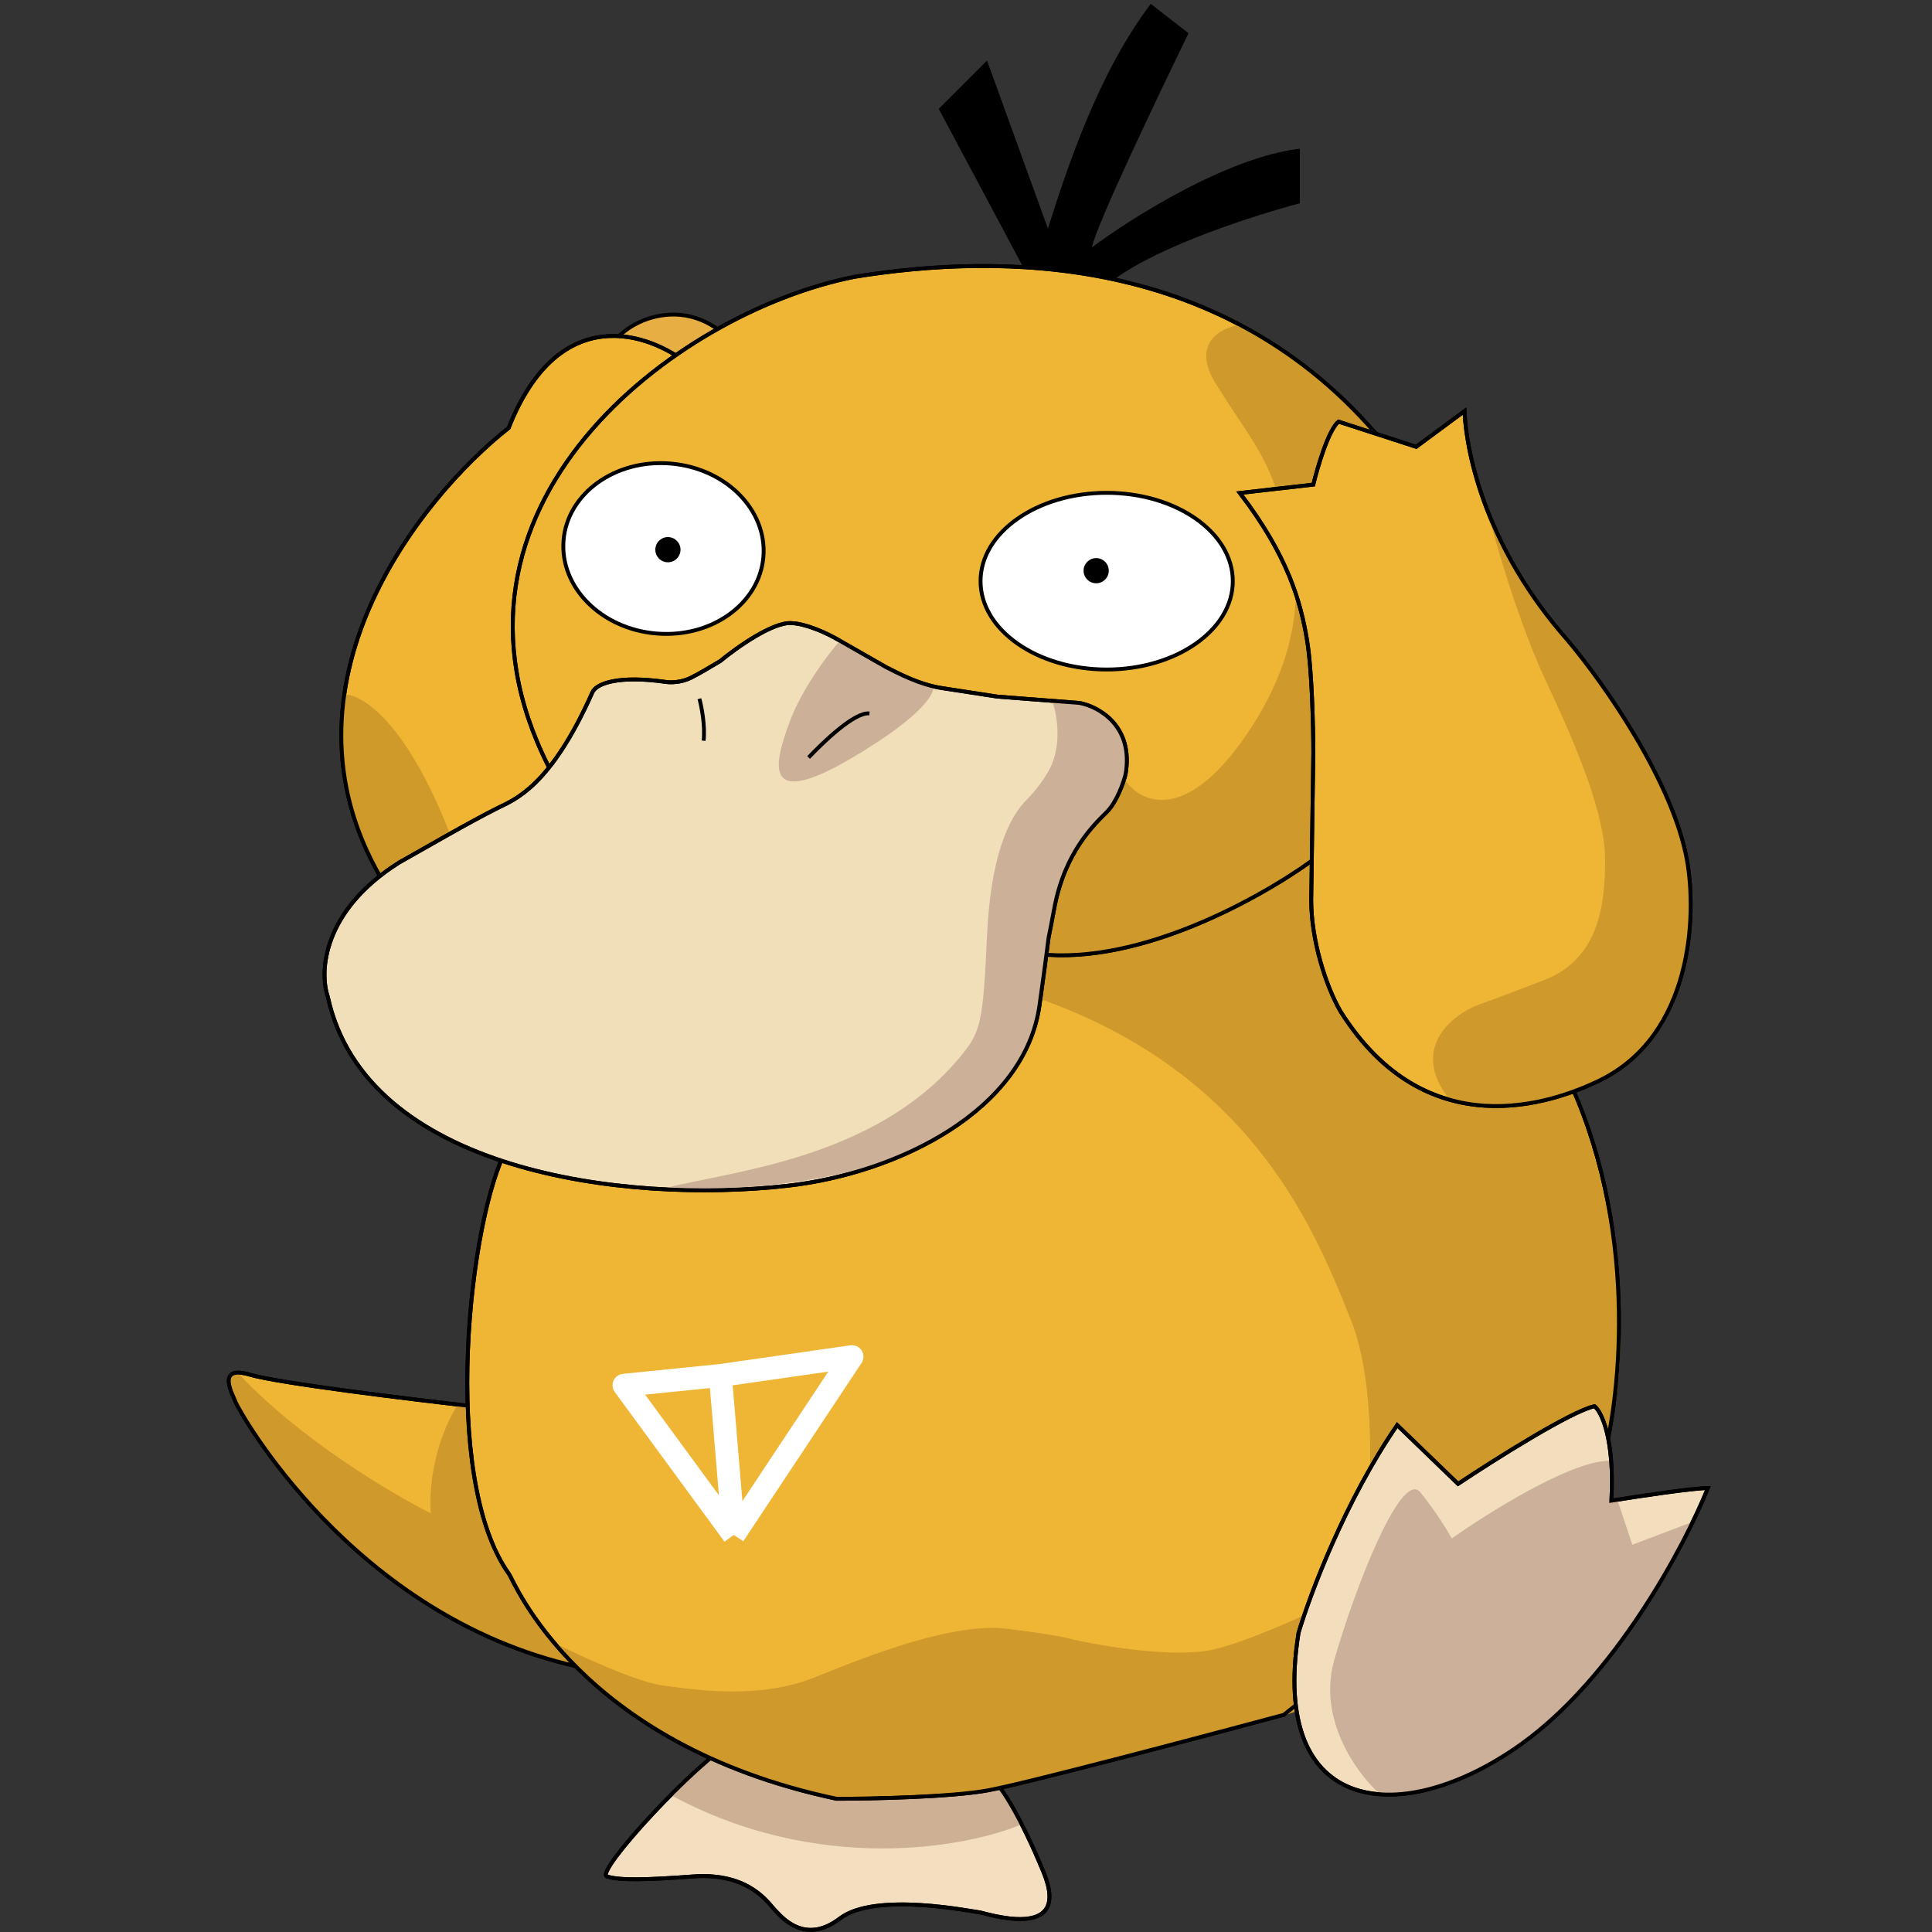 <svg width="500" height="500" viewBox="0 0 500 500" fill="none" xmlns="http://www.w3.org/2000/svg">
<rect x="0" y="0" width="500" height="500" fill="#333333" stroke="none"/>
<path d="M157.174 91.739C159.347 83.589 177.819 74.353 190.315 89.566C204.94 107.369 173.292 99.526 157.174 91.739Z" fill="#E7AE43" stroke="black"/>
<path d="M131.637 110.754C144.677 77.722 168.22 86.125 178.361 94.455L148.481 203.658C143.772 232.091 127.182 276.569 98.496 227.02C69.81 177.471 108.638 128.864 131.637 110.754Z" fill="#F0B533" stroke="black"/>
<path d="M120.228 226.477C108.059 189.098 94.512 179.753 89.26 179.753C85.783 203.659 96.142 224.847 101.756 232.453L120.228 226.477Z" fill="#CF9A2A"/>
<path d="M131.637 110.754C144.677 77.722 168.22 86.125 178.361 94.455L148.481 203.658C143.772 232.091 127.182 276.569 98.496 227.02C69.81 177.471 108.638 128.864 131.637 110.754Z" stroke="black"/>
<path d="M64.781 355.792C72.17 357.965 106.253 362.13 122.371 363.941L149.535 392.736V431.31C90.859 418.271 61.521 364.485 60.978 362.855C60.434 361.225 55.545 353.075 64.781 355.792Z" fill="#EFB635" stroke="black"/>
<path d="M111.505 391.65C110.635 378.611 115.851 367.383 118.568 363.398L123.457 364.485L137.04 391.65L148.992 430.768C96.836 420.988 64.237 369.918 60.434 362.312C57.391 356.227 59.89 355.068 61.52 355.249C77.167 372.2 101.363 386.579 111.505 391.65Z" fill="#CF992C"/>
<path d="M64.781 355.792C72.17 357.965 106.253 362.13 122.371 363.941L149.535 392.736V431.31C90.859 418.271 61.521 364.485 60.978 362.855C60.434 361.225 55.545 353.075 64.781 355.792Z" stroke="black"/>
<path d="M157.07 485.623C153.81 484.537 180.433 455.742 189.668 450.852L257.58 461.175C259.21 462.805 263.991 469.759 270.076 484.537C277.682 503.009 254.32 494.859 253.234 494.859C252.147 494.859 226.612 489.426 217.376 496.489C208.14 503.552 202.164 495.946 200.534 494.316C198.904 492.686 194.014 484.537 179.345 485.623C167.61 486.492 160.33 486.71 157.07 485.623Z" fill="#F3DEBF" stroke="black"/>
<path d="M185.865 453.568L173.369 464.434C211.617 485.297 250.155 478.198 264.643 472.041L258.667 462.804L185.865 453.568Z" fill="#CEB094"/>
<path d="M157.07 485.623C153.81 484.537 180.433 455.742 189.668 450.852L257.58 461.175C259.21 462.805 263.991 469.759 270.076 484.537C277.682 503.009 254.32 494.859 253.234 494.859C252.147 494.859 226.612 489.426 217.376 496.489C208.14 503.552 202.164 495.946 200.534 494.316C198.904 492.686 194.014 484.537 179.345 485.623C167.61 486.492 160.33 486.71 157.07 485.623Z" stroke="black"/>
<path d="M131.763 407.388C113.834 382.396 121.44 315.027 131.22 297.098L174.684 234.076L331.154 215.06C347.815 219.588 385.919 238.422 405.043 277.54C424.167 316.657 419.531 360.845 414.822 378.05L332.241 443.789C310.69 449.584 265.197 461.609 255.635 463.348C246.073 465.086 225.573 465.521 216.518 465.521C149.692 451.395 132.932 409.018 131.763 407.388Z" fill="#EFB635" stroke="black"/>
<path d="M256.178 241.682L252.918 252.004L258.894 255.264C322.218 273.125 339.713 316.865 349.513 341.368L349.625 341.649C357.449 361.207 354.334 396.16 351.799 411.191C343.287 415.537 323.764 424.774 313.768 426.947C303.771 429.12 285.335 426.041 277.367 424.23C276.28 423.868 271.39 422.818 260.524 421.514C246.942 419.884 225.753 428.033 211.084 434.01C196.415 439.986 179.573 437.269 171.423 436.183C164.904 435.314 150.234 428.577 143.715 425.317C153.494 441.073 196.415 464.978 217.06 464.978C233.577 464.978 250.383 463.891 256.721 463.348L332.783 443.789C355.239 436.726 403.086 413.473 414.821 376.963C426.557 340.453 412.829 294.744 404.499 276.453L350.712 233.532L337.673 212.887L324.634 216.69L295.295 221.58L269.76 232.446L256.178 241.682Z" fill="#CF992C"/>
<path d="M131.763 407.388C113.834 382.396 121.44 315.027 131.22 297.098L174.684 234.076L331.154 215.06C347.815 219.588 385.919 238.422 405.043 277.54C424.167 316.657 419.531 360.845 414.822 378.05L332.241 443.789C310.69 449.584 265.197 461.609 255.635 463.348C246.073 465.086 225.573 465.521 216.518 465.521C149.692 451.395 132.932 409.018 131.763 407.388Z" stroke="black"/>
<path d="M377.347 384.026L361.592 368.814C348.117 388.372 338.954 412.821 336.057 422.6C328.45 470.411 363.222 473.127 393.646 451.395C417.986 434.009 436.024 399.963 442 385.113C438.088 385.113 423.709 387.286 417.008 388.372C417.877 372.291 414.473 365.373 412.662 363.924C406.577 365.228 386.583 377.869 377.347 384.026Z" fill="#F2DEBD" stroke="black"/>
<path d="M345.292 429.663C340.946 444.876 351.088 458.82 356.702 463.891C393.645 467.368 426.425 418.616 438.197 393.805L422.442 399.782L418.638 388.372H416.465V378.05C406.469 378.05 384.954 391.632 375.718 398.152C374.631 396.16 371.48 390.98 367.568 386.199C362.679 380.223 350.725 410.648 345.292 429.663Z" fill="#CCB09A"/>
<path d="M377.347 384.026L361.592 368.814C348.117 388.372 338.954 412.821 336.057 422.6C328.45 470.411 363.222 473.127 393.646 451.395C417.986 434.009 436.024 399.963 442 385.113C438.088 385.113 423.709 387.286 417.008 388.372C417.877 372.291 414.473 365.373 412.662 363.924C406.577 365.228 386.583 377.869 377.347 384.026Z" stroke="black"/>
<path d="M189.888 397.237L220.492 351.102L186.434 355.983M189.888 397.237L161.498 358.5L186.434 355.983M189.888 397.237L186.434 355.983" stroke="white" stroke-width="5.93" stroke-linejoin="round"/>
<path d="M242.943 28.165L264.675 68.912C274.455 69.456 288.581 72.172 288.581 72.172C300.316 63.479 325.344 55.511 336.391 52.614V38.488C317.701 40.661 292.746 56.416 282.604 64.023C283.474 58.807 299.628 24.905 307.596 8.606L297.817 1C284.234 18.929 276.266 43.196 271.195 59.133L255.439 15.669L242.943 28.165Z" fill="black"/>
<path d="M141.889 198.218C108.205 131.392 174.486 80.865 221.209 71.629C258.155 65.653 316.831 65.109 357.579 114.006L354.862 207.997L341.823 221.036C329.508 230.453 298.142 248.853 271.194 247.115L141.889 198.218Z" fill="#EFB635" stroke="black" stroke-linecap="round" stroke-linejoin="round"/>
<path d="M314.658 99.337C308.139 88.906 315.926 84.849 320.634 84.125C329.326 87.385 347.255 100.967 358.121 114.006C362.649 140.809 365.51 199.739 340.736 221.036C315.961 242.334 284.051 247.658 271.193 247.658L267.934 238.422L269.563 216.69L291.295 202.021C295.099 207.635 306.617 213.213 322.264 190.612C341.722 162.505 334.831 140.851 331.015 128.86L330.956 128.676C327.153 116.723 322.808 112.377 314.658 99.337Z" fill="#CF992C"/>
<path d="M141.889 198.218C108.205 131.392 174.486 80.865 221.209 71.629C258.155 65.653 316.831 65.109 357.579 114.006L354.862 207.997L341.823 221.036C329.508 230.453 298.142 248.853 271.194 247.115L141.889 198.218Z" stroke="black" stroke-linecap="round" stroke-linejoin="round"/>
<path d="M197.566 144.117C196.558 156.192 184.229 165.15 169.87 163.951C155.511 162.752 144.839 151.874 145.847 139.799C146.855 127.724 159.184 118.766 173.543 119.965C187.901 121.164 198.574 132.042 197.566 144.117Z" fill="white" stroke="black"/>
<circle cx="172.857" cy="142.258" r="3.26" fill="black"/>
<path d="M319.048 150.407C319.048 156.652 315.458 162.356 309.553 166.518C303.65 170.679 295.468 173.269 286.407 173.269C277.346 173.269 269.164 170.679 263.261 166.518C257.356 162.356 253.766 156.652 253.766 150.407C253.766 144.162 257.356 138.459 263.261 134.297C269.164 130.135 277.346 127.545 286.407 127.545C295.468 127.545 303.65 130.135 309.553 134.297C315.458 138.459 319.048 144.162 319.048 150.407Z" fill="white" stroke="black"/>
<circle cx="283.689" cy="147.691" r="3.26" fill="black"/>
<path d="M339.885 125.416L320.869 127.589C333.365 143.888 336.625 155.841 338.255 165.62C339.559 173.444 339.885 188.439 339.885 194.958L339.341 232.989C339.341 243.312 343.144 255.264 346.948 261.784C369.223 297.099 401.821 285.476 413.773 279.713C438.113 267.978 439.127 236.792 436.592 222.666C432.984 202.564 415.403 177.21 405.624 165.62C384.978 142.258 379.545 118.172 379.002 106.4L366.506 115.636L346.404 109.117C343.796 111.29 340.971 120.888 339.885 125.416Z" fill="#EFB635" stroke="black"/>
<path d="M400.19 176.486C393.236 161.709 387.152 140.81 384.979 132.479C388.238 144.432 402.365 161.274 403.994 163.447C405.624 165.62 433.876 199.848 436.592 222.667C439.309 245.485 436.049 266.131 415.403 278.627C398.886 288.623 381.718 286.776 375.199 284.603C364.767 271.564 375.561 262.871 382.261 260.154C383.348 259.792 388.346 257.981 399.647 253.635C413.773 248.202 415.403 234.076 415.403 222.667C415.403 211.257 408.883 194.958 400.19 176.486Z" fill="#CF992C"/>
<path d="M339.885 125.416L320.869 127.589C333.365 143.888 336.625 155.841 338.255 165.62C339.559 173.444 339.885 188.439 339.885 194.958L339.341 232.989C339.341 243.312 343.144 255.264 346.948 261.784C369.223 297.099 401.821 285.476 413.773 279.713C438.113 267.978 439.127 236.792 436.592 222.666C432.984 202.564 415.403 177.21 405.624 165.62C384.978 142.258 379.545 118.172 379.002 106.4L366.506 115.636L346.404 109.117C343.796 111.29 340.971 120.888 339.885 125.416Z" stroke="black"/>
<path d="M172.314 176.485C160.144 174.747 154.361 176.811 153.299 179.202C142.433 203.65 133.197 206.91 128.85 209.083C121.244 212.886 109.472 219.768 103.315 223.209C83.321 235.814 82.669 251.642 84.842 257.98C94.622 303.074 161.448 311.675 203.825 306.877C232.62 303.617 265.218 287.318 269.021 260.153C272.824 232.988 270.108 249.831 272.824 235.162C275.541 220.492 283.147 213.43 286.406 210.17C289.014 207.562 290.753 202.564 291.296 200.39C293.469 187.786 284.233 182.824 279.344 181.918L258.155 180.288L244.029 178.115C237.944 177.246 232.258 174.131 229.36 172.682L217.951 166.163C211.431 162.251 206.541 161.273 204.912 161.273C200.131 160.838 190.605 167.611 186.439 171.052C184.266 172.356 181.006 174.312 178.833 175.399C176.225 176.703 173.4 176.666 172.314 176.485Z" fill="#F1DFB9" stroke="black"/>
<path d="M204.369 186.808C207.411 178.55 214.022 169.603 217.101 166.163C225.25 171.052 232.313 175.399 241.549 178.115C241.549 179.202 239.792 184.743 220.668 196.044C196.763 210.17 200.566 197.131 204.369 186.808Z" fill="#CCB098"/>
<path d="M181.008 180.832C181.551 182.824 182.529 187.786 182.094 191.698" stroke="black"/>
<path d="M271.195 199.847C275.107 193.327 273.549 184.635 272.282 181.375C276.085 181.375 288.146 182.027 290.754 191.154C293.362 200.282 288.218 208.359 285.321 211.256C284.777 211.8 282.061 214.082 277.715 221.036C273.368 227.99 270.833 243.854 270.108 250.917C268.478 277.539 254.353 286.775 242.4 294.381C223.474 306.425 188.07 308.507 172.314 307.42C189.7 303.074 226.101 299.814 247.833 274.279C253.835 267.227 254.353 265.586 255.439 242.224C256.55 218.345 262.502 210.17 265.762 206.91C268.37 204.302 270.471 201.115 271.195 199.847Z" fill="#CCB098"/>
<path d="M209.26 196.044C212.882 192.241 221.104 184.2 225.015 184.635" stroke="black"/>
<path d="M172.314 176.485C160.144 174.747 154.361 176.811 153.299 179.202C142.433 203.65 133.197 206.91 128.85 209.083C121.244 212.886 109.472 219.768 103.315 223.209C83.321 235.814 82.669 251.642 84.842 257.98C94.622 303.074 161.448 311.675 203.825 306.877C232.62 303.617 265.218 287.318 269.021 260.153C272.824 232.988 270.108 249.831 272.824 235.162C275.541 220.492 283.147 213.43 286.406 210.17C289.014 207.562 290.753 202.564 291.296 200.39C293.469 187.786 284.233 182.824 279.344 181.918L258.155 180.288L244.029 178.115C237.944 177.246 232.258 174.131 229.36 172.682L217.951 166.163C211.431 162.251 206.541 161.273 204.912 161.273C200.131 160.838 190.605 167.611 186.439 171.052C184.266 172.356 181.006 174.312 178.833 175.399C176.225 176.703 173.4 176.666 172.314 176.485Z" stroke="black"/>
</svg>
